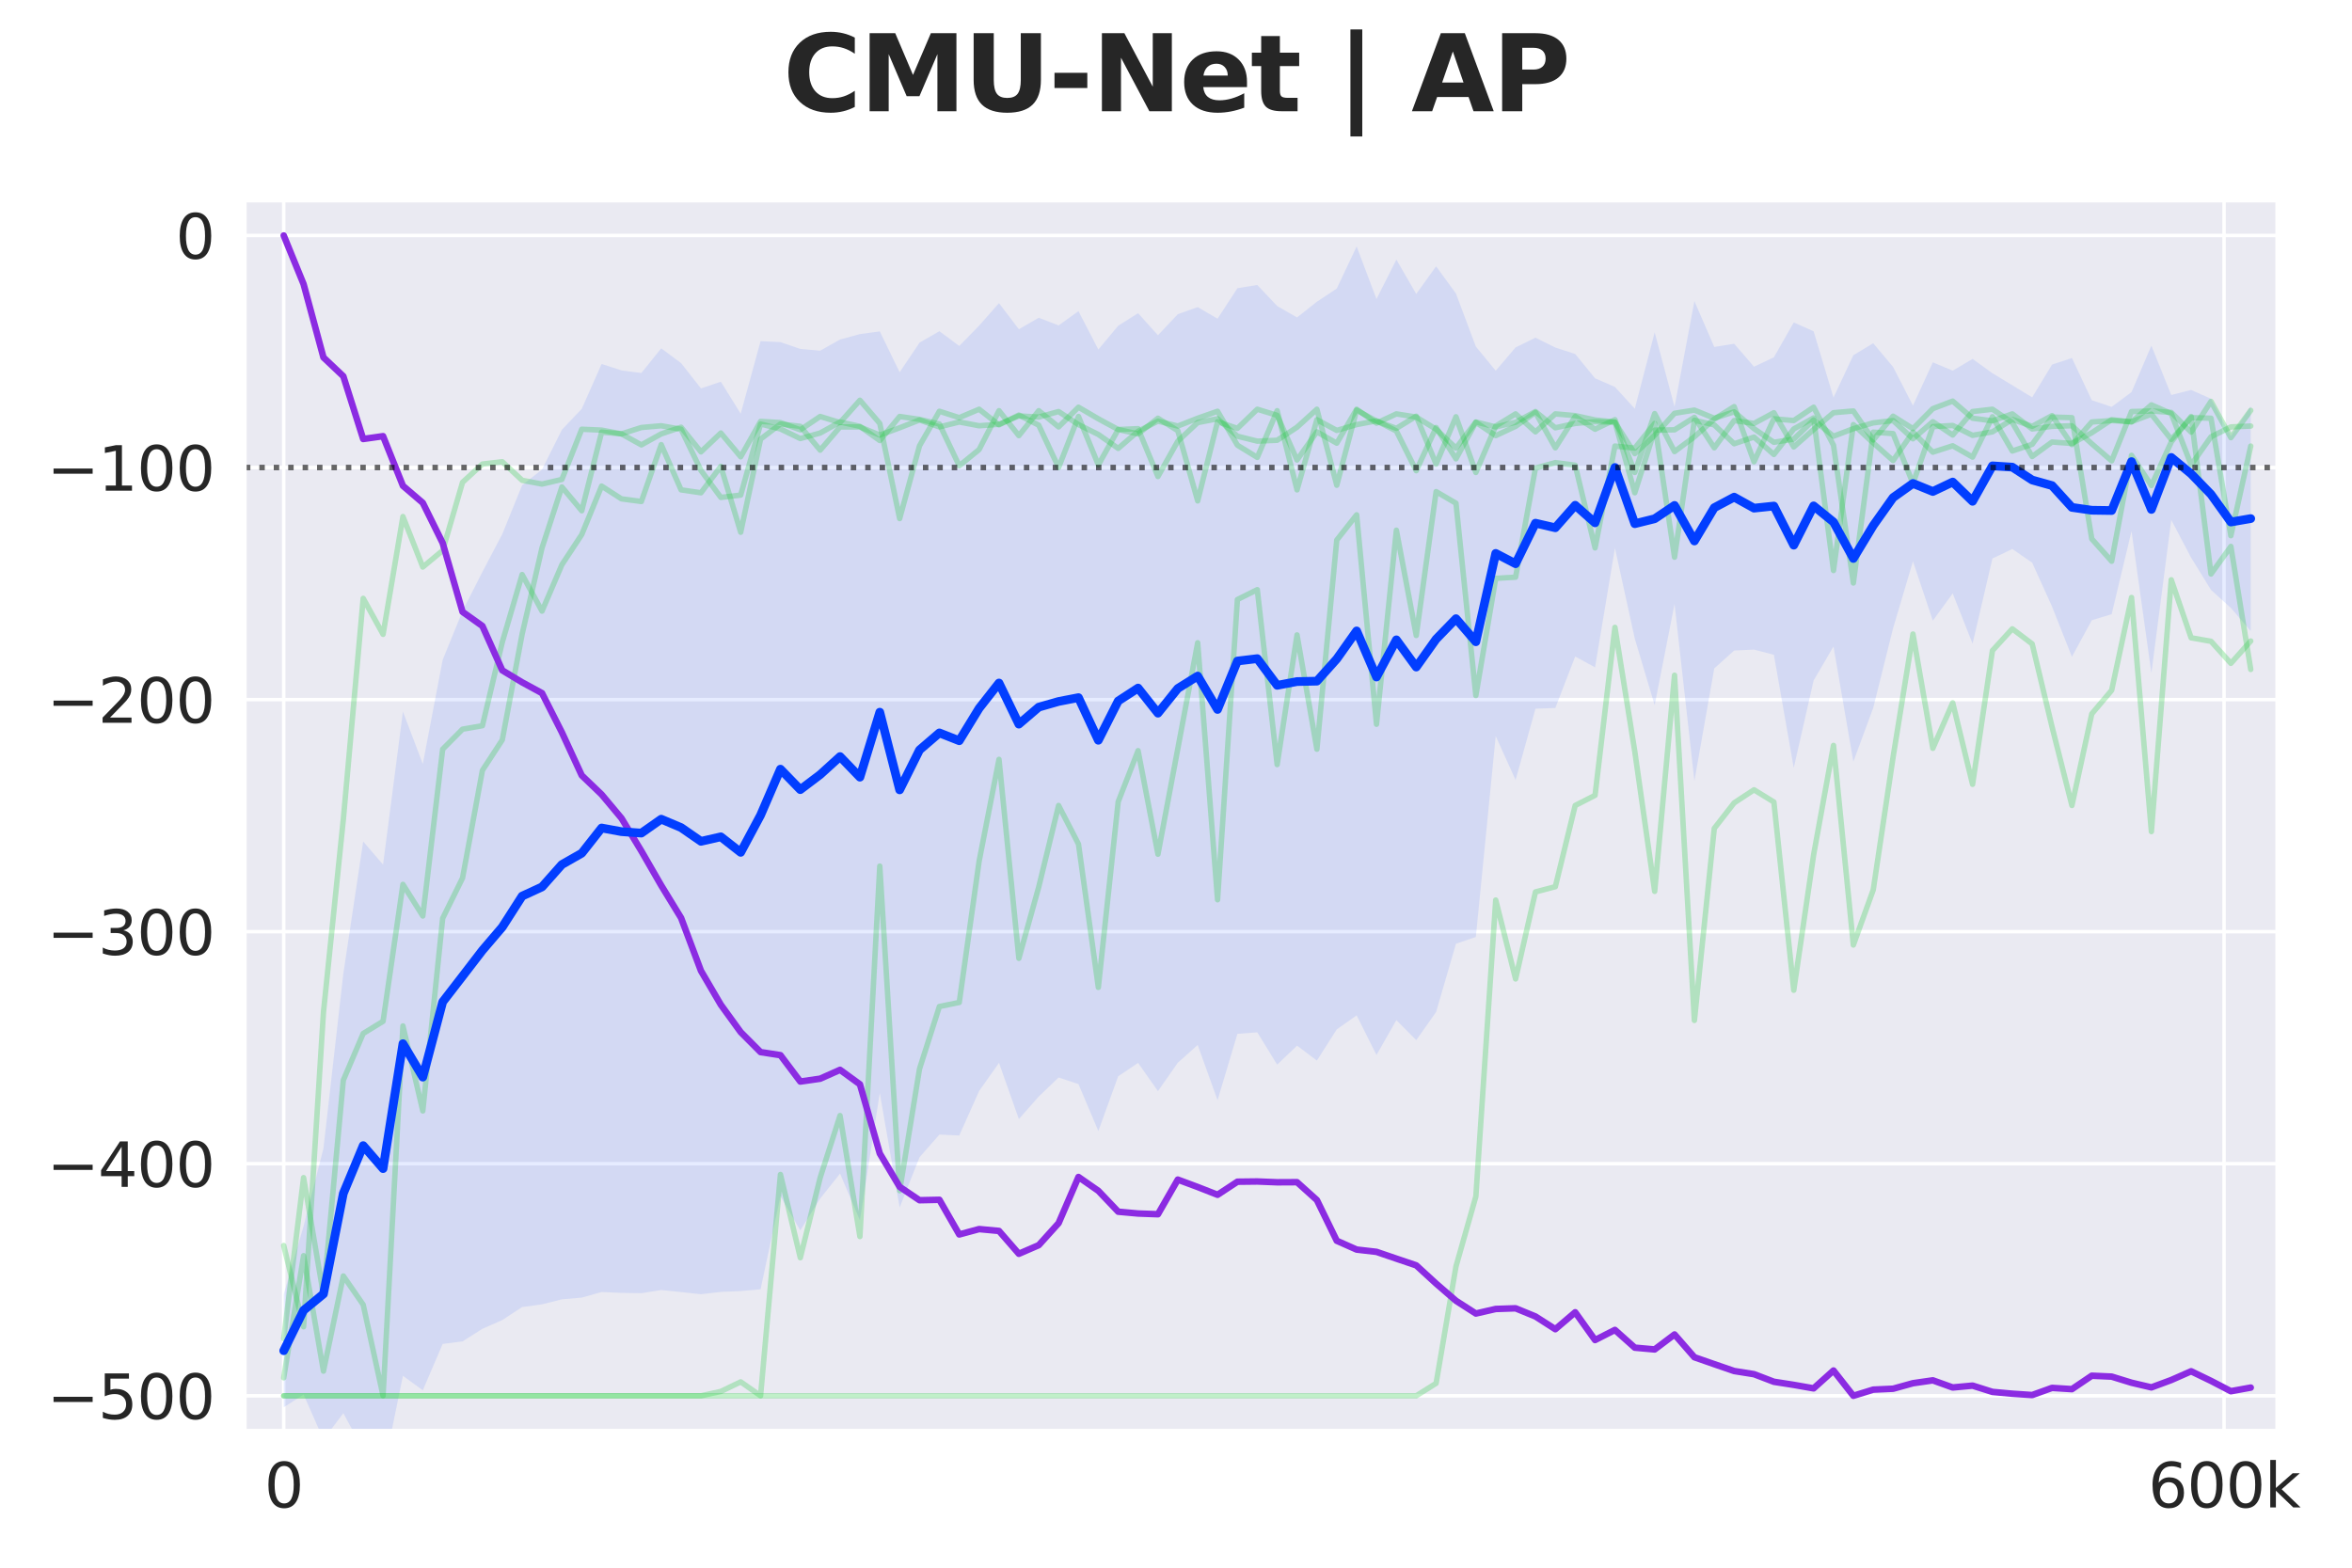 <?xml version="1.0" encoding="utf-8" standalone="no"?>
<!DOCTYPE svg PUBLIC "-//W3C//DTD SVG 1.1//EN"
  "http://www.w3.org/Graphics/SVG/1.1/DTD/svg11.dtd">
<svg xmlns:xlink="http://www.w3.org/1999/xlink" width="540pt" height="360pt" viewBox="0 0 540 360" xmlns="http://www.w3.org/2000/svg" version="1.1">
 <defs>
  <style type="text/css">*{stroke-linejoin: round; stroke-linecap: butt}</style>
 </defs>
 <g id="figure_1">
  <g id="patch_1">
   <path d="M 0 360 
L 540 360 
L 540 0 
L 0 0 
z
" style="fill: #ffffff"/>
  </g>
  <g id="axes_1">
   <g id="patch_2">
    <path d="M 56.23 328.52 
L 522.797 328.52 
L 522.797 46.08 
L 56.23 46.08 
z
" style="fill: #eaeaf2"/>
   </g>
   <g id="matplotlib.axis_1">
    <g id="xtick_1">
     <g id="line2d_1">
      <path d="M 65.14 328.52 
L 65.14 46.08 
" clip-path="url(#p5285d3e242)" style="fill: none; stroke: #ffffff; stroke-width: 0.8; stroke-linecap: round"/>
     </g>
     <g id="text_1">
      <!-- 0 -->
      <g style="fill: #262626" transform="translate(60.686 346.158) scale(0.14 -0.14)">
       <defs>
        <path id="DejaVuSans-30" d="M 2034 4250 
Q 1547 4250 1301 3770 
Q 1056 3291 1056 2328 
Q 1056 1369 1301 889 
Q 1547 409 2034 409 
Q 2525 409 2770 889 
Q 3016 1369 3016 2328 
Q 3016 3291 2770 3770 
Q 2525 4250 2034 4250 
z
M 2034 4750 
Q 2819 4750 3233 4129 
Q 3647 3509 3647 2328 
Q 3647 1150 3233 529 
Q 2819 -91 2034 -91 
Q 1250 -91 836 529 
Q 422 1150 422 2328 
Q 422 3509 836 4129 
Q 1250 4750 2034 4750 
z
" transform="scale(0.016)"/>
       </defs>
       <use xlink:href="#DejaVuSans-30"/>
      </g>
     </g>
    </g>
    <g id="xtick_2">
     <g id="line2d_2">
      <path d="M 510.621 328.52 
L 510.621 46.08 
" clip-path="url(#p5285d3e242)" style="fill: none; stroke: #ffffff; stroke-width: 0.8; stroke-linecap: round"/>
     </g>
     <g id="text_2">
      <!-- 600k -->
      <g style="fill: #262626" transform="translate(493.206 346.158) scale(0.14 -0.14)">
       <defs>
        <path id="DejaVuSans-36" d="M 2113 2584 
Q 1688 2584 1439 2293 
Q 1191 2003 1191 1497 
Q 1191 994 1439 701 
Q 1688 409 2113 409 
Q 2538 409 2786 701 
Q 3034 994 3034 1497 
Q 3034 2003 2786 2293 
Q 2538 2584 2113 2584 
z
M 3366 4563 
L 3366 3988 
Q 3128 4100 2886 4159 
Q 2644 4219 2406 4219 
Q 1781 4219 1451 3797 
Q 1122 3375 1075 2522 
Q 1259 2794 1537 2939 
Q 1816 3084 2150 3084 
Q 2853 3084 3261 2657 
Q 3669 2231 3669 1497 
Q 3669 778 3244 343 
Q 2819 -91 2113 -91 
Q 1303 -91 875 529 
Q 447 1150 447 2328 
Q 447 3434 972 4092 
Q 1497 4750 2381 4750 
Q 2619 4750 2861 4703 
Q 3103 4656 3366 4563 
z
" transform="scale(0.016)"/>
        <path id="DejaVuSans-6b" d="M 581 4863 
L 1159 4863 
L 1159 1991 
L 2875 3500 
L 3609 3500 
L 1753 1863 
L 3688 0 
L 2938 0 
L 1159 1709 
L 1159 0 
L 581 0 
L 581 4863 
z
" transform="scale(0.016)"/>
       </defs>
       <use xlink:href="#DejaVuSans-36"/>
       <use xlink:href="#DejaVuSans-30" transform="translate(63.623 0)"/>
       <use xlink:href="#DejaVuSans-30" transform="translate(127.246 0)"/>
       <use xlink:href="#DejaVuSans-6b" transform="translate(190.869 0)"/>
      </g>
     </g>
    </g>
   </g>
   <g id="matplotlib.axis_2">
    <g id="ytick_1">
     <g id="line2d_3">
      <path d="M 56.23 320.526 
L 522.797 320.526 
" clip-path="url(#p5285d3e242)" style="fill: none; stroke: #ffffff; stroke-width: 0.8; stroke-linecap: round"/>
     </g>
     <g id="text_3">
      <!-- −500 -->
      <g style="fill: #262626" transform="translate(10.776 325.845) scale(0.14 -0.14)">
       <defs>
        <path id="DejaVuSans-2212" d="M 678 2272 
L 4684 2272 
L 4684 1741 
L 678 1741 
L 678 2272 
z
" transform="scale(0.016)"/>
        <path id="DejaVuSans-35" d="M 691 4666 
L 3169 4666 
L 3169 4134 
L 1269 4134 
L 1269 2991 
Q 1406 3038 1543 3061 
Q 1681 3084 1819 3084 
Q 2600 3084 3056 2656 
Q 3513 2228 3513 1497 
Q 3513 744 3044 326 
Q 2575 -91 1722 -91 
Q 1428 -91 1123 -41 
Q 819 9 494 109 
L 494 744 
Q 775 591 1075 516 
Q 1375 441 1709 441 
Q 2250 441 2565 725 
Q 2881 1009 2881 1497 
Q 2881 1984 2565 2268 
Q 2250 2553 1709 2553 
Q 1456 2553 1204 2497 
Q 953 2441 691 2322 
L 691 4666 
z
" transform="scale(0.016)"/>
       </defs>
       <use xlink:href="#DejaVuSans-2212"/>
       <use xlink:href="#DejaVuSans-35" transform="translate(83.789 0)"/>
       <use xlink:href="#DejaVuSans-30" transform="translate(147.412 0)"/>
       <use xlink:href="#DejaVuSans-30" transform="translate(211.035 0)"/>
      </g>
     </g>
    </g>
    <g id="ytick_2">
     <g id="line2d_4">
      <path d="M 56.23 267.236 
L 522.797 267.236 
" clip-path="url(#p5285d3e242)" style="fill: none; stroke: #ffffff; stroke-width: 0.8; stroke-linecap: round"/>
     </g>
     <g id="text_4">
      <!-- −400 -->
      <g style="fill: #262626" transform="translate(10.776 272.555) scale(0.14 -0.14)">
       <defs>
        <path id="DejaVuSans-34" d="M 2419 4116 
L 825 1625 
L 2419 1625 
L 2419 4116 
z
M 2253 4666 
L 3047 4666 
L 3047 1625 
L 3713 1625 
L 3713 1100 
L 3047 1100 
L 3047 0 
L 2419 0 
L 2419 1100 
L 313 1100 
L 313 1709 
L 2253 4666 
z
" transform="scale(0.016)"/>
       </defs>
       <use xlink:href="#DejaVuSans-2212"/>
       <use xlink:href="#DejaVuSans-34" transform="translate(83.789 0)"/>
       <use xlink:href="#DejaVuSans-30" transform="translate(147.412 0)"/>
       <use xlink:href="#DejaVuSans-30" transform="translate(211.035 0)"/>
      </g>
     </g>
    </g>
    <g id="ytick_3">
     <g id="line2d_5">
      <path d="M 56.23 213.945 
L 522.797 213.945 
" clip-path="url(#p5285d3e242)" style="fill: none; stroke: #ffffff; stroke-width: 0.8; stroke-linecap: round"/>
     </g>
     <g id="text_5">
      <!-- −300 -->
      <g style="fill: #262626" transform="translate(10.776 219.264) scale(0.14 -0.14)">
       <defs>
        <path id="DejaVuSans-33" d="M 2597 2516 
Q 3050 2419 3304 2112 
Q 3559 1806 3559 1356 
Q 3559 666 3084 287 
Q 2609 -91 1734 -91 
Q 1441 -91 1130 -33 
Q 819 25 488 141 
L 488 750 
Q 750 597 1062 519 
Q 1375 441 1716 441 
Q 2309 441 2620 675 
Q 2931 909 2931 1356 
Q 2931 1769 2642 2001 
Q 2353 2234 1838 2234 
L 1294 2234 
L 1294 2753 
L 1863 2753 
Q 2328 2753 2575 2939 
Q 2822 3125 2822 3475 
Q 2822 3834 2567 4026 
Q 2313 4219 1838 4219 
Q 1578 4219 1281 4162 
Q 984 4106 628 3988 
L 628 4550 
Q 988 4650 1302 4700 
Q 1616 4750 1894 4750 
Q 2613 4750 3031 4423 
Q 3450 4097 3450 3541 
Q 3450 3153 3228 2886 
Q 3006 2619 2597 2516 
z
" transform="scale(0.016)"/>
       </defs>
       <use xlink:href="#DejaVuSans-2212"/>
       <use xlink:href="#DejaVuSans-33" transform="translate(83.789 0)"/>
       <use xlink:href="#DejaVuSans-30" transform="translate(147.412 0)"/>
       <use xlink:href="#DejaVuSans-30" transform="translate(211.035 0)"/>
      </g>
     </g>
    </g>
    <g id="ytick_4">
     <g id="line2d_6">
      <path d="M 56.23 160.655 
L 522.797 160.655 
" clip-path="url(#p5285d3e242)" style="fill: none; stroke: #ffffff; stroke-width: 0.8; stroke-linecap: round"/>
     </g>
     <g id="text_6">
      <!-- −200 -->
      <g style="fill: #262626" transform="translate(10.776 165.974) scale(0.14 -0.14)">
       <defs>
        <path id="DejaVuSans-32" d="M 1228 531 
L 3431 531 
L 3431 0 
L 469 0 
L 469 531 
Q 828 903 1448 1529 
Q 2069 2156 2228 2338 
Q 2531 2678 2651 2914 
Q 2772 3150 2772 3378 
Q 2772 3750 2511 3984 
Q 2250 4219 1831 4219 
Q 1534 4219 1204 4116 
Q 875 4013 500 3803 
L 500 4441 
Q 881 4594 1212 4672 
Q 1544 4750 1819 4750 
Q 2544 4750 2975 4387 
Q 3406 4025 3406 3419 
Q 3406 3131 3298 2873 
Q 3191 2616 2906 2266 
Q 2828 2175 2409 1742 
Q 1991 1309 1228 531 
z
" transform="scale(0.016)"/>
       </defs>
       <use xlink:href="#DejaVuSans-2212"/>
       <use xlink:href="#DejaVuSans-32" transform="translate(83.789 0)"/>
       <use xlink:href="#DejaVuSans-30" transform="translate(147.412 0)"/>
       <use xlink:href="#DejaVuSans-30" transform="translate(211.035 0)"/>
      </g>
     </g>
    </g>
    <g id="ytick_5">
     <g id="line2d_7">
      <path d="M 56.23 107.364 
L 522.797 107.364 
" clip-path="url(#p5285d3e242)" style="fill: none; stroke: #ffffff; stroke-width: 0.8; stroke-linecap: round"/>
     </g>
     <g id="text_7">
      <!-- −100 -->
      <g style="fill: #262626" transform="translate(10.776 112.683) scale(0.14 -0.14)">
       <defs>
        <path id="DejaVuSans-31" d="M 794 531 
L 1825 531 
L 1825 4091 
L 703 3866 
L 703 4441 
L 1819 4666 
L 2450 4666 
L 2450 531 
L 3481 531 
L 3481 0 
L 794 0 
L 794 531 
z
" transform="scale(0.016)"/>
       </defs>
       <use xlink:href="#DejaVuSans-2212"/>
       <use xlink:href="#DejaVuSans-31" transform="translate(83.789 0)"/>
       <use xlink:href="#DejaVuSans-30" transform="translate(147.412 0)"/>
       <use xlink:href="#DejaVuSans-30" transform="translate(211.035 0)"/>
      </g>
     </g>
    </g>
    <g id="ytick_6">
     <g id="line2d_8">
      <path d="M 56.23 54.074 
L 522.797 54.074 
" clip-path="url(#p5285d3e242)" style="fill: none; stroke: #ffffff; stroke-width: 0.8; stroke-linecap: round"/>
     </g>
     <g id="text_8">
      <!-- 0 -->
      <g style="fill: #262626" transform="translate(40.322 59.392) scale(0.14 -0.14)">
       <use xlink:href="#DejaVuSans-30"/>
      </g>
     </g>
    </g>
   </g>
   <g id="FillBetweenPolyCollection_1">
    <path d="M 65.14 297.182 
L 65.14 323.168 
L 69.701 320.243 
L 74.263 330.585 
L 78.825 324.518 
L 83.387 332.924 
L 87.948 338.158 
L 92.51 315.938 
L 97.072 319.262 
L 101.633 308.621 
L 106.195 308.03 
L 110.757 305.145 
L 115.319 303.134 
L 119.88 300.144 
L 124.442 299.529 
L 129.004 298.376 
L 133.565 297.979 
L 138.127 296.699 
L 142.689 296.894 
L 147.251 296.964 
L 151.812 296.237 
L 156.374 296.708 
L 160.936 297.204 
L 165.498 296.669 
L 170.059 296.475 
L 174.621 296.071 
L 179.183 274.698 
L 183.744 282.541 
L 188.306 275.229 
L 192.868 269.508 
L 197.43 280.212 
L 201.991 250.987 
L 206.553 277.28 
L 211.115 265.752 
L 215.677 260.544 
L 220.238 260.752 
L 224.8 250.532 
L 229.362 244.082 
L 233.923 256.976 
L 238.485 251.805 
L 243.047 247.435 
L 247.609 248.951 
L 252.17 259.725 
L 256.732 247.147 
L 261.294 244.087 
L 265.856 250.559 
L 270.417 244.044 
L 274.979 239.966 
L 279.541 252.653 
L 284.102 237.405 
L 288.664 237.059 
L 293.226 244.484 
L 297.788 240.121 
L 302.349 243.547 
L 306.911 236.377 
L 311.473 233.163 
L 316.034 242.276 
L 320.596 234.248 
L 325.158 238.859 
L 329.72 232.392 
L 334.281 216.715 
L 338.843 215.165 
L 343.405 169.033 
L 347.967 179.123 
L 352.528 162.741 
L 357.09 162.584 
L 361.652 150.751 
L 366.213 153.251 
L 370.775 125.842 
L 375.337 146.666 
L 379.899 161.94 
L 384.46 138.707 
L 389.022 179.316 
L 393.584 153.49 
L 398.146 149.385 
L 402.707 149.171 
L 407.269 150.369 
L 411.831 176.337 
L 416.392 156.265 
L 420.954 148.46 
L 425.516 174.913 
L 430.078 162.55 
L 434.639 144.266 
L 439.201 128.892 
L 443.763 142.534 
L 448.324 136.267 
L 452.886 147.813 
L 457.448 128.254 
L 462.01 126.069 
L 466.571 129.213 
L 471.133 139.296 
L 475.695 150.825 
L 480.257 142.426 
L 484.818 141.037 
L 489.38 121.972 
L 493.942 154.584 
L 498.503 119.381 
L 503.065 128.058 
L 507.627 135.47 
L 512.189 139.606 
L 516.75 144.919 
L 516.75 93.257 
L 516.75 93.257 
L 512.189 100.143 
L 507.627 91.569 
L 503.065 89.548 
L 498.503 90.711 
L 493.942 79.382 
L 489.38 90.039 
L 484.818 93.435 
L 480.257 91.914 
L 475.695 82.209 
L 471.133 83.719 
L 466.571 91.244 
L 462.01 88.473 
L 457.448 85.702 
L 452.886 82.423 
L 448.324 85.123 
L 443.763 83.199 
L 439.201 93.137 
L 434.639 84.265 
L 430.078 78.823 
L 425.516 81.569 
L 420.954 91.288 
L 416.392 76.076 
L 411.831 74.043 
L 407.269 82.052 
L 402.707 84.209 
L 398.146 78.932 
L 393.584 79.677 
L 389.022 69.145 
L 384.46 93.42 
L 379.899 76.316 
L 375.337 93.855 
L 370.775 88.86 
L 366.213 86.871 
L 361.652 81.297 
L 357.09 79.802 
L 352.528 77.54 
L 347.967 79.783 
L 343.405 85.13 
L 338.843 79.579 
L 334.281 67.424 
L 329.72 61.153 
L 325.158 67.502 
L 320.596 59.617 
L 316.034 68.669 
L 311.473 56.598 
L 306.911 66.254 
L 302.349 69.289 
L 297.788 72.901 
L 293.226 70.271 
L 288.664 65.439 
L 284.102 66.185 
L 279.541 73.186 
L 274.979 70.526 
L 270.417 72.149 
L 265.856 76.986 
L 261.294 71.92 
L 256.732 74.802 
L 252.17 80.263 
L 247.609 71.453 
L 243.047 74.727 
L 238.485 72.968 
L 233.923 75.604 
L 229.362 69.607 
L 224.8 74.775 
L 220.238 79.449 
L 215.677 76.06 
L 211.115 78.685 
L 206.553 85.49 
L 201.991 76.104 
L 197.43 76.722 
L 192.868 77.967 
L 188.306 80.533 
L 183.744 80.122 
L 179.183 78.559 
L 174.621 78.343 
L 170.059 94.991 
L 165.498 87.657 
L 160.936 89.199 
L 156.374 83.381 
L 151.812 79.989 
L 147.251 85.656 
L 142.689 85.06 
L 138.127 83.576 
L 133.565 93.887 
L 129.004 98.686 
L 124.442 107.818 
L 119.88 111.413 
L 115.319 122.652 
L 110.757 131.326 
L 106.195 140.324 
L 101.633 151.537 
L 97.072 175.428 
L 92.51 163.405 
L 87.948 198.552 
L 83.387 193.234 
L 78.825 223.596 
L 74.263 263.706 
L 69.701 281.562 
L 65.14 297.182 
z
" clip-path="url(#p5285d3e242)" style="fill: #023eff; fill-opacity: 0.1"/>
   </g>
   <g id="line2d_9">
    <path d="M 65.14 286.021 
L 69.701 304.672 
L 74.263 232.464 
L 78.825 188.166 
L 83.387 137.407 
L 87.948 145.667 
L 92.51 118.622 
L 97.072 130.212 
L 101.633 126.416 
L 106.195 110.761 
L 110.757 106.565 
L 115.319 106.032 
L 119.88 110.295 
L 124.442 111.161 
L 129.004 110.095 
L 133.565 98.571 
L 138.127 98.771 
L 142.689 99.637 
L 147.251 102.168 
L 151.812 99.637 
L 156.374 98.105 
L 160.936 103.767 
L 165.498 99.437 
L 170.059 104.899 
L 174.621 96.773 
L 179.183 97.039 
L 183.744 98.704 
L 188.306 95.64 
L 192.868 97.039 
L 197.43 91.91 
L 201.991 97.239 
L 206.553 119.088 
L 211.115 102.368 
L 215.677 94.441 
L 220.238 95.907 
L 224.8 93.975 
L 229.362 97.572 
L 233.923 95.307 
L 238.485 97.639 
L 243.047 107.364 
L 247.609 95.64 
L 252.17 106.765 
L 256.732 98.638 
L 261.294 99.637 
L 265.856 96.04 
L 270.417 98.904 
L 274.979 115.025 
L 279.541 96.839 
L 284.102 98.371 
L 288.664 93.975 
L 293.226 95.374 
L 297.788 105.632 
L 302.349 99.171 
L 306.911 101.769 
L 311.473 93.975 
L 316.034 97.172 
L 320.596 95.041 
L 325.158 95.773 
L 329.72 98.571 
L 334.281 102.901 
L 338.843 96.906 
L 343.405 98.038 
L 347.967 96.972 
L 352.528 94.508 
L 357.09 98.238 
L 361.652 97.239 
L 366.213 96.839 
L 370.775 96.972 
L 375.337 104.167 
L 379.899 99.97 
L 384.46 94.907 
L 389.022 94.175 
L 393.584 96.04 
L 398.146 94.574 
L 402.707 98.438 
L 407.269 101.569 
L 411.831 100.836 
L 416.392 96.44 
L 420.954 100.17 
L 425.516 98.438 
L 430.078 97.106 
L 434.639 96.573 
L 439.201 100.769 
L 443.763 96.839 
L 448.324 99.903 
L 452.886 94.508 
L 457.448 93.975 
L 462.01 97.039 
L 466.571 104.833 
L 471.133 101.502 
L 475.695 101.835 
L 480.257 99.371 
L 484.818 96.373 
L 489.38 96.906 
L 493.942 92.976 
L 498.503 94.974 
L 503.065 106.765 
L 507.627 100.303 
L 512.189 98.038 
L 516.75 97.838 
" clip-path="url(#p5285d3e242)" style="fill: none; stroke: #1ac938; stroke-opacity: 0.27; stroke-width: 1.25; stroke-linecap: round"/>
   </g>
   <g id="line2d_10">
    <path d="M 65.14 316.396 
L 69.701 288.352 
L 74.263 314.864 
L 78.825 293.015 
L 83.387 299.61 
L 87.948 320.526 
L 92.51 235.595 
L 97.072 255.112 
L 101.633 210.881 
L 106.195 201.622 
L 110.757 176.908 
L 115.319 169.914 
L 119.88 145.6 
L 124.442 125.816 
L 129.004 111.827 
L 133.565 117.29 
L 138.127 99.237 
L 142.689 99.637 
L 147.251 98.172 
L 151.812 97.772 
L 156.374 98.571 
L 160.936 108.03 
L 165.498 114.225 
L 170.059 113.692 
L 174.621 97.372 
L 179.183 98.505 
L 183.744 100.703 
L 188.306 99.437 
L 192.868 96.906 
L 197.43 97.905 
L 201.991 101.169 
L 206.553 95.64 
L 211.115 96.306 
L 215.677 97.372 
L 220.238 106.964 
L 224.8 103.234 
L 229.362 94.308 
L 233.923 100.037 
L 238.485 94.308 
L 243.047 98.038 
L 247.609 93.509 
L 252.17 96.173 
L 256.732 98.638 
L 261.294 98.438 
L 265.856 109.429 
L 270.417 101.302 
L 274.979 97.039 
L 279.541 96.173 
L 284.102 100.17 
L 288.664 101.302 
L 293.226 101.103 
L 297.788 98.105 
L 302.349 93.975 
L 306.911 111.428 
L 311.473 94.175 
L 316.034 96.706 
L 320.596 98.371 
L 325.158 95.574 
L 329.72 106.565 
L 334.281 95.707 
L 338.843 108.497 
L 343.405 97.838 
L 347.967 95.041 
L 352.528 99.171 
L 357.09 95.041 
L 361.652 95.44 
L 366.213 96.44 
L 370.775 96.906 
L 375.337 113.159 
L 379.899 98.771 
L 384.46 98.704 
L 389.022 95.84 
L 393.584 102.834 
L 398.146 96.573 
L 402.707 97.239 
L 407.269 94.774 
L 411.831 102.635 
L 416.392 98.638 
L 420.954 94.774 
L 425.516 94.375 
L 430.078 101.036 
L 434.639 95.574 
L 439.201 98.438 
L 443.763 93.842 
L 448.324 92.11 
L 452.886 96.04 
L 457.448 96.639 
L 462.01 95.041 
L 466.571 98.505 
L 471.133 97.905 
L 475.695 97.772 
L 480.257 101.902 
L 484.818 105.832 
L 489.38 94.508 
L 493.942 94.375 
L 498.503 94.708 
L 503.065 99.237 
L 507.627 92.176 
L 512.189 100.503 
L 516.75 94.241 
" clip-path="url(#p5285d3e242)" style="fill: none; stroke: #1ac938; stroke-opacity: 0.27; stroke-width: 1.25; stroke-linecap: round"/>
   </g>
   <g id="line2d_11">
    <path d="M 65.14 320.526 
L 69.701 320.526 
L 74.263 320.526 
L 78.825 320.526 
L 83.387 320.526 
L 87.948 320.526 
L 92.51 320.526 
L 97.072 320.526 
L 101.633 320.526 
L 106.195 320.526 
L 110.757 320.526 
L 115.319 320.526 
L 119.88 320.526 
L 124.442 320.526 
L 129.004 320.526 
L 133.565 320.526 
L 138.127 320.526 
L 142.689 320.526 
L 147.251 320.526 
L 151.812 320.526 
L 156.374 320.526 
L 160.936 320.526 
L 165.498 319.527 
L 170.059 317.329 
L 174.621 320.526 
L 179.183 269.701 
L 183.744 288.819 
L 188.306 270.433 
L 192.868 256.178 
L 197.43 283.956 
L 201.991 198.891 
L 206.553 273.431 
L 211.115 245.453 
L 215.677 231.131 
L 220.238 230.199 
L 224.8 197.758 
L 229.362 174.377 
L 233.923 220.074 
L 238.485 203.687 
L 243.047 184.969 
L 247.609 193.828 
L 252.17 226.735 
L 256.732 184.103 
L 261.294 172.379 
L 265.856 196.16 
L 270.417 171.912 
L 274.979 147.599 
L 279.541 206.618 
L 284.102 137.673 
L 288.664 135.408 
L 293.226 175.576 
L 297.788 145.8 
L 302.349 172.046 
L 306.911 124.017 
L 311.473 118.222 
L 316.034 166.317 
L 320.596 121.753 
L 325.158 145.933 
L 329.72 112.893 
L 334.281 115.558 
L 338.843 159.722 
L 343.405 132.81 
L 347.967 132.544 
L 352.528 107.497 
L 357.09 106.232 
L 361.652 106.831 
L 366.213 125.816 
L 370.775 102.435 
L 375.337 102.901 
L 379.899 97.239 
L 384.46 127.948 
L 389.022 96.506 
L 393.584 97.572 
L 398.146 101.902 
L 402.707 100.37 
L 407.269 104.367 
L 411.831 98.505 
L 416.392 95.973 
L 420.954 131.012 
L 425.516 97.505 
L 430.078 101.702 
L 434.639 105.765 
L 439.201 99.237 
L 443.763 103.834 
L 448.324 102.368 
L 452.886 104.966 
L 457.448 95.707 
L 462.01 103.567 
L 466.571 102.035 
L 471.133 95.773 
L 475.695 95.907 
L 480.257 123.751 
L 484.818 128.88 
L 489.38 104.566 
L 493.942 111.494 
L 498.503 101.502 
L 503.065 95.64 
L 507.627 131.811 
L 512.189 125.483 
L 516.75 153.727 
" clip-path="url(#p5285d3e242)" style="fill: none; stroke: #1ac938; stroke-opacity: 0.27; stroke-width: 1.25; stroke-linecap: round"/>
   </g>
   <g id="line2d_12">
    <path d="M 65.14 307.404 
L 69.701 270.433 
L 74.263 297.345 
L 78.825 248.051 
L 83.387 237.327 
L 87.948 234.529 
L 92.51 203.087 
L 97.072 210.348 
L 101.633 172.046 
L 106.195 167.449 
L 110.757 166.65 
L 115.319 147.465 
L 119.88 131.944 
L 124.442 140.338 
L 129.004 129.68 
L 133.565 122.752 
L 138.127 111.627 
L 142.689 114.558 
L 147.251 115.158 
L 151.812 102.102 
L 156.374 112.493 
L 160.936 113.159 
L 165.498 107.098 
L 170.059 122.219 
L 174.621 100.836 
L 179.183 97.372 
L 183.744 97.905 
L 188.306 103.367 
L 192.868 98.038 
L 197.43 98.038 
L 201.991 99.903 
L 206.553 98.238 
L 211.115 96.44 
L 215.677 98.038 
L 220.238 96.906 
L 224.8 97.772 
L 229.362 97.439 
L 233.923 95.507 
L 238.485 95.773 
L 243.047 94.508 
L 247.609 97.505 
L 252.17 99.77 
L 256.732 102.968 
L 261.294 99.037 
L 265.856 96.706 
L 270.417 97.838 
L 274.979 96.04 
L 279.541 94.441 
L 284.102 102.235 
L 288.664 105.033 
L 293.226 94.308 
L 297.788 112.493 
L 302.349 96.373 
L 306.911 98.838 
L 311.473 97.505 
L 316.034 96.639 
L 320.596 98.971 
L 325.158 108.097 
L 329.72 98.172 
L 334.281 105.366 
L 338.843 96.972 
L 343.405 100.037 
L 347.967 97.905 
L 352.528 94.708 
L 357.09 102.834 
L 361.652 95.64 
L 366.213 98.571 
L 370.775 96.373 
L 375.337 108.497 
L 379.899 94.974 
L 384.46 103.7 
L 389.022 100.303 
L 393.584 96.24 
L 398.146 93.375 
L 402.707 106.032 
L 407.269 96.173 
L 411.831 96.573 
L 416.392 93.509 
L 420.954 102.235 
L 425.516 133.876 
L 430.078 99.237 
L 434.639 99.57 
L 439.201 111.028 
L 443.763 97.972 
L 448.324 97.705 
L 452.886 99.97 
L 457.448 99.171 
L 462.01 96.306 
L 466.571 97.905 
L 471.133 95.44 
L 475.695 102.102 
L 480.257 96.906 
L 484.818 96.573 
L 489.38 96.839 
L 493.942 95.107 
L 498.503 100.903 
L 503.065 95.907 
L 507.627 96.04 
L 512.189 123.018 
L 516.75 102.435 
" clip-path="url(#p5285d3e242)" style="fill: none; stroke: #1ac938; stroke-opacity: 0.27; stroke-width: 1.25; stroke-linecap: round"/>
   </g>
   <g id="line2d_13">
    <path d="M 65.14 320.526 
L 69.701 320.526 
L 74.263 320.526 
L 78.825 320.526 
L 83.387 320.526 
L 87.948 320.526 
L 92.51 320.526 
L 97.072 320.526 
L 101.633 320.526 
L 106.195 320.526 
L 110.757 320.526 
L 115.319 320.526 
L 119.88 320.526 
L 124.442 320.526 
L 129.004 320.526 
L 133.565 320.526 
L 138.127 320.526 
L 142.689 320.526 
L 147.251 320.526 
L 151.812 320.526 
L 156.374 320.526 
L 160.936 320.526 
L 165.498 320.526 
L 170.059 320.526 
L 174.621 320.526 
L 179.183 320.526 
L 183.744 320.526 
L 188.306 320.526 
L 192.868 320.526 
L 197.43 320.526 
L 201.991 320.526 
L 206.553 320.526 
L 211.115 320.526 
L 215.677 320.526 
L 220.238 320.526 
L 224.8 320.526 
L 229.362 320.526 
L 233.923 320.526 
L 238.485 320.526 
L 243.047 320.526 
L 247.609 320.526 
L 252.17 320.526 
L 256.732 320.526 
L 261.294 320.526 
L 265.856 320.526 
L 270.417 320.526 
L 274.979 320.526 
L 279.541 320.526 
L 284.102 320.526 
L 288.664 320.526 
L 293.226 320.526 
L 297.788 320.526 
L 302.349 320.526 
L 306.911 320.526 
L 311.473 320.526 
L 316.034 320.526 
L 320.596 320.526 
L 325.158 320.526 
L 329.72 317.662 
L 334.281 290.817 
L 338.843 274.763 
L 343.405 206.684 
L 347.967 224.803 
L 352.528 204.819 
L 357.09 203.62 
L 361.652 184.969 
L 366.213 182.637 
L 370.775 144.068 
L 375.337 172.578 
L 379.899 204.686 
L 384.46 155.059 
L 389.022 234.329 
L 393.584 190.231 
L 398.146 184.369 
L 402.707 181.371 
L 407.269 184.169 
L 411.831 227.401 
L 416.392 196.293 
L 420.954 171.18 
L 425.516 217.009 
L 430.078 204.353 
L 434.639 173.844 
L 439.201 145.6 
L 443.763 171.846 
L 448.324 161.387 
L 452.886 180.106 
L 457.448 149.397 
L 462.01 144.401 
L 466.571 147.865 
L 471.133 166.916 
L 475.695 184.969 
L 480.257 163.919 
L 484.818 158.523 
L 489.38 137.207 
L 493.942 190.964 
L 498.503 133.143 
L 503.065 146.466 
L 507.627 147.265 
L 512.189 152.328 
L 516.75 147.199 
" clip-path="url(#p5285d3e242)" style="fill: none; stroke: #1ac938; stroke-opacity: 0.27; stroke-width: 1.25; stroke-linecap: round"/>
   </g>
   <g id="line2d_14">
    <path d="M 65.14 54.074 
L 69.701 65.247 
L 74.263 82.08 
L 78.825 86.399 
L 83.387 100.809 
L 87.948 100.161 
L 92.51 111.561 
L 97.072 115.474 
L 101.633 124.695 
L 106.195 140.505 
L 110.757 143.757 
L 115.319 153.938 
L 119.88 156.688 
L 124.442 159.169 
L 129.004 168.186 
L 133.565 178.066 
L 138.127 182.442 
L 142.689 187.896 
L 147.251 195.428 
L 151.812 203.333 
L 156.374 210.791 
L 160.936 222.931 
L 165.498 230.726 
L 170.059 237.016 
L 174.621 241.603 
L 179.183 242.306 
L 183.744 248.363 
L 188.306 247.709 
L 192.868 245.674 
L 197.43 248.995 
L 201.991 264.882 
L 206.553 272.54 
L 211.115 275.615 
L 215.677 275.519 
L 220.238 283.477 
L 224.8 282.244 
L 229.362 282.668 
L 233.923 287.917 
L 238.485 285.939 
L 243.047 280.88 
L 247.609 270.282 
L 252.17 273.457 
L 256.732 278.253 
L 261.294 278.668 
L 265.856 278.834 
L 270.417 270.884 
L 274.979 272.58 
L 279.541 274.369 
L 284.102 271.366 
L 288.664 271.313 
L 293.226 271.494 
L 297.788 271.471 
L 302.349 275.577 
L 306.911 284.926 
L 311.473 286.949 
L 316.034 287.473 
L 320.596 289.031 
L 325.158 290.573 
L 329.72 294.761 
L 334.281 298.705 
L 338.843 301.635 
L 343.405 300.588 
L 347.967 300.436 
L 352.528 302.309 
L 357.09 305.234 
L 361.652 301.348 
L 366.213 307.722 
L 370.775 305.402 
L 375.337 309.475 
L 379.899 309.883 
L 384.46 306.443 
L 389.022 311.675 
L 393.584 313.265 
L 398.146 314.838 
L 402.707 315.563 
L 407.269 317.306 
L 411.831 318.019 
L 416.392 318.821 
L 420.954 314.722 
L 425.516 320.526 
L 430.078 319.113 
L 434.639 318.904 
L 439.201 317.639 
L 443.763 316.978 
L 448.324 318.617 
L 452.886 318.192 
L 457.448 319.631 
L 462.01 320.049 
L 466.571 320.354 
L 471.133 318.711 
L 475.695 319.002 
L 480.257 315.917 
L 484.818 316.121 
L 489.38 317.526 
L 493.942 318.597 
L 498.503 316.906 
L 503.065 314.896 
L 507.627 317.101 
L 512.189 319.472 
L 516.75 318.644 
" clip-path="url(#p5285d3e242)" style="fill: none; stroke: #8b2be2; stroke-width: 1.5; stroke-linecap: round"/>
   </g>
   <g id="line2d_15">
    <path d="M 65.14 310.175 
L 69.701 300.902 
L 74.263 297.145 
L 78.825 274.057 
L 83.387 263.079 
L 87.948 268.355 
L 92.51 239.671 
L 97.072 247.345 
L 101.633 230.079 
L 106.195 224.177 
L 110.757 218.235 
L 115.319 212.893 
L 119.88 205.779 
L 124.442 203.674 
L 129.004 198.531 
L 133.565 195.933 
L 138.127 190.138 
L 142.689 190.977 
L 147.251 191.31 
L 151.812 188.113 
L 156.374 190.044 
L 160.936 193.202 
L 165.498 192.163 
L 170.059 195.733 
L 174.621 187.207 
L 179.183 176.629 
L 183.744 181.331 
L 188.306 177.881 
L 192.868 173.738 
L 197.43 178.467 
L 201.991 163.546 
L 206.553 181.385 
L 211.115 172.219 
L 215.677 168.302 
L 220.238 170.1 
L 224.8 162.653 
L 229.362 156.844 
L 233.923 166.29 
L 238.485 162.387 
L 243.047 161.081 
L 247.609 160.202 
L 252.17 169.994 
L 256.732 160.974 
L 261.294 158.004 
L 265.856 163.772 
L 270.417 158.097 
L 274.979 155.246 
L 279.541 162.92 
L 284.102 151.795 
L 288.664 151.249 
L 293.226 157.377 
L 297.788 156.511 
L 302.349 156.418 
L 306.911 151.316 
L 311.473 144.881 
L 316.034 155.472 
L 320.596 146.932 
L 325.158 153.181 
L 329.72 146.773 
L 334.281 142.07 
L 338.843 147.372 
L 343.405 127.082 
L 347.967 129.453 
L 352.528 120.141 
L 357.09 121.193 
L 361.652 116.024 
L 366.213 120.061 
L 370.775 107.351 
L 375.337 120.26 
L 379.899 119.128 
L 384.46 116.064 
L 389.022 124.231 
L 393.584 116.583 
L 398.146 114.159 
L 402.707 116.69 
L 407.269 116.21 
L 411.831 125.19 
L 416.392 116.17 
L 420.954 119.874 
L 425.516 128.241 
L 430.078 120.687 
L 434.639 114.265 
L 439.201 111.015 
L 443.763 112.866 
L 448.324 110.695 
L 452.886 115.118 
L 457.448 106.978 
L 462.01 107.271 
L 466.571 110.229 
L 471.133 111.507 
L 475.695 116.517 
L 480.257 117.17 
L 484.818 117.236 
L 489.38 106.005 
L 493.942 116.983 
L 498.503 105.046 
L 503.065 108.803 
L 507.627 113.519 
L 512.189 119.874 
L 516.75 119.088 
" clip-path="url(#p5285d3e242)" style="fill: none; stroke: #023eff; stroke-width: 2; stroke-linecap: round"/>
   </g>
   <g id="line2d_16">
    <path d="M 56.23 107.364 
L 522.797 107.364 
" clip-path="url(#p5285d3e242)" style="fill: none; stroke-dasharray: 1.25,2.062; stroke-dashoffset: 0; stroke: #000000; stroke-opacity: 0.6; stroke-width: 1.25"/>
   </g>
   <g id="patch_3">
    <path d="M 56.23 328.52 
L 56.23 46.08 
" style="fill: none; stroke: #ffffff; stroke-width: 0.8; stroke-linejoin: miter; stroke-linecap: square"/>
   </g>
   <g id="patch_4">
    <path d="M 522.797 328.52 
L 522.797 46.08 
" style="fill: none; stroke: #ffffff; stroke-width: 0.8; stroke-linejoin: miter; stroke-linecap: square"/>
   </g>
   <g id="patch_5">
    <path d="M 56.23 328.52 
L 522.797 328.52 
" style="fill: none; stroke: #ffffff; stroke-width: 0.8; stroke-linejoin: miter; stroke-linecap: square"/>
   </g>
   <g id="patch_6">
    <path d="M 56.23 46.08 
L 522.797 46.08 
" style="fill: none; stroke: #ffffff; stroke-width: 0.8; stroke-linejoin: miter; stroke-linecap: square"/>
   </g>
  </g>
  <g id="text_9">
   <!-- CMU-Net | AP -->
   <g style="fill: #262626" transform="translate(179.788 25.541) scale(0.24 -0.24)">
    <defs>
     <path id="DejaVuSans-Bold-43" d="M 4288 256 
Q 3956 84 3597 -3 
Q 3238 -91 2847 -91 
Q 1681 -91 1000 561 
Q 319 1213 319 2328 
Q 319 3447 1000 4098 
Q 1681 4750 2847 4750 
Q 3238 4750 3597 4662 
Q 3956 4575 4288 4403 
L 4288 3438 
Q 3953 3666 3628 3772 
Q 3303 3878 2944 3878 
Q 2300 3878 1931 3465 
Q 1563 3053 1563 2328 
Q 1563 1606 1931 1193 
Q 2300 781 2944 781 
Q 3303 781 3628 887 
Q 3953 994 4288 1222 
L 4288 256 
z
" transform="scale(0.016)"/>
     <path id="DejaVuSans-Bold-4d" d="M 588 4666 
L 2119 4666 
L 3181 2169 
L 4250 4666 
L 5778 4666 
L 5778 0 
L 4641 0 
L 4641 3413 
L 3566 897 
L 2803 897 
L 1728 3413 
L 1728 0 
L 588 0 
L 588 4666 
z
" transform="scale(0.016)"/>
     <path id="DejaVuSans-Bold-55" d="M 588 4666 
L 1791 4666 
L 1791 1869 
Q 1791 1291 1980 1042 
Q 2169 794 2597 794 
Q 3028 794 3217 1042 
Q 3406 1291 3406 1869 
L 3406 4666 
L 4609 4666 
L 4609 1869 
Q 4609 878 4112 393 
Q 3616 -91 2597 -91 
Q 1581 -91 1084 393 
Q 588 878 588 1869 
L 588 4666 
z
" transform="scale(0.016)"/>
     <path id="DejaVuSans-Bold-2d" d="M 347 2297 
L 2309 2297 
L 2309 1388 
L 347 1388 
L 347 2297 
z
" transform="scale(0.016)"/>
     <path id="DejaVuSans-Bold-4e" d="M 588 4666 
L 1931 4666 
L 3628 1466 
L 3628 4666 
L 4769 4666 
L 4769 0 
L 3425 0 
L 1728 3200 
L 1728 0 
L 588 0 
L 588 4666 
z
" transform="scale(0.016)"/>
     <path id="DejaVuSans-Bold-65" d="M 4031 1759 
L 4031 1441 
L 1416 1441 
Q 1456 1047 1700 850 
Q 1944 653 2381 653 
Q 2734 653 3104 758 
Q 3475 863 3866 1075 
L 3866 213 
Q 3469 63 3072 -14 
Q 2675 -91 2278 -91 
Q 1328 -91 801 392 
Q 275 875 275 1747 
Q 275 2603 792 3093 
Q 1309 3584 2216 3584 
Q 3041 3584 3536 3087 
Q 4031 2591 4031 1759 
z
M 2881 2131 
Q 2881 2450 2695 2645 
Q 2509 2841 2209 2841 
Q 1884 2841 1681 2658 
Q 1478 2475 1428 2131 
L 2881 2131 
z
" transform="scale(0.016)"/>
     <path id="DejaVuSans-Bold-74" d="M 1759 4494 
L 1759 3500 
L 2913 3500 
L 2913 2700 
L 1759 2700 
L 1759 1216 
Q 1759 972 1856 886 
Q 1953 800 2241 800 
L 2816 800 
L 2816 0 
L 1856 0 
Q 1194 0 917 276 
Q 641 553 641 1216 
L 641 2700 
L 84 2700 
L 84 3500 
L 641 3500 
L 641 4494 
L 1759 4494 
z
" transform="scale(0.016)"/>
     <path id="DejaVuSans-Bold-20" transform="scale(0.016)"/>
     <path id="DejaVuSans-Bold-7c" d="M 1522 4891 
L 1522 -1509 
L 813 -1509 
L 813 4891 
L 1522 4891 
z
" transform="scale(0.016)"/>
     <path id="DejaVuSans-Bold-41" d="M 3419 850 
L 1538 850 
L 1241 0 
L 31 0 
L 1759 4666 
L 3194 4666 
L 4922 0 
L 3713 0 
L 3419 850 
z
M 1838 1716 
L 3116 1716 
L 2478 3572 
L 1838 1716 
z
" transform="scale(0.016)"/>
     <path id="DejaVuSans-Bold-50" d="M 588 4666 
L 2584 4666 
Q 3475 4666 3951 4270 
Q 4428 3875 4428 3144 
Q 4428 2409 3951 2014 
Q 3475 1619 2584 1619 
L 1791 1619 
L 1791 0 
L 588 0 
L 588 4666 
z
M 1791 3794 
L 1791 2491 
L 2456 2491 
Q 2806 2491 2997 2661 
Q 3188 2831 3188 3144 
Q 3188 3456 2997 3625 
Q 2806 3794 2456 3794 
L 1791 3794 
z
" transform="scale(0.016)"/>
    </defs>
    <use xlink:href="#DejaVuSans-Bold-43"/>
    <use xlink:href="#DejaVuSans-Bold-4d" transform="translate(73.389 0)"/>
    <use xlink:href="#DejaVuSans-Bold-55" transform="translate(172.9 0)"/>
    <use xlink:href="#DejaVuSans-Bold-2d" transform="translate(254.102 0)"/>
    <use xlink:href="#DejaVuSans-Bold-4e" transform="translate(295.605 0)"/>
    <use xlink:href="#DejaVuSans-Bold-65" transform="translate(379.297 0)"/>
    <use xlink:href="#DejaVuSans-Bold-74" transform="translate(447.119 0)"/>
    <use xlink:href="#DejaVuSans-Bold-20" transform="translate(494.922 0)"/>
    <use xlink:href="#DejaVuSans-Bold-7c" transform="translate(529.736 0)"/>
    <use xlink:href="#DejaVuSans-Bold-20" transform="translate(566.26 0)"/>
    <use xlink:href="#DejaVuSans-Bold-41" transform="translate(601.074 0)"/>
    <use xlink:href="#DejaVuSans-Bold-50" transform="translate(678.467 0)"/>
   </g>
  </g>
 </g>
 <defs>
  <clipPath id="p5285d3e242">
   <rect x="56.23" y="46.08" width="466.567" height="282.44"/>
  </clipPath>
 </defs>
</svg>
